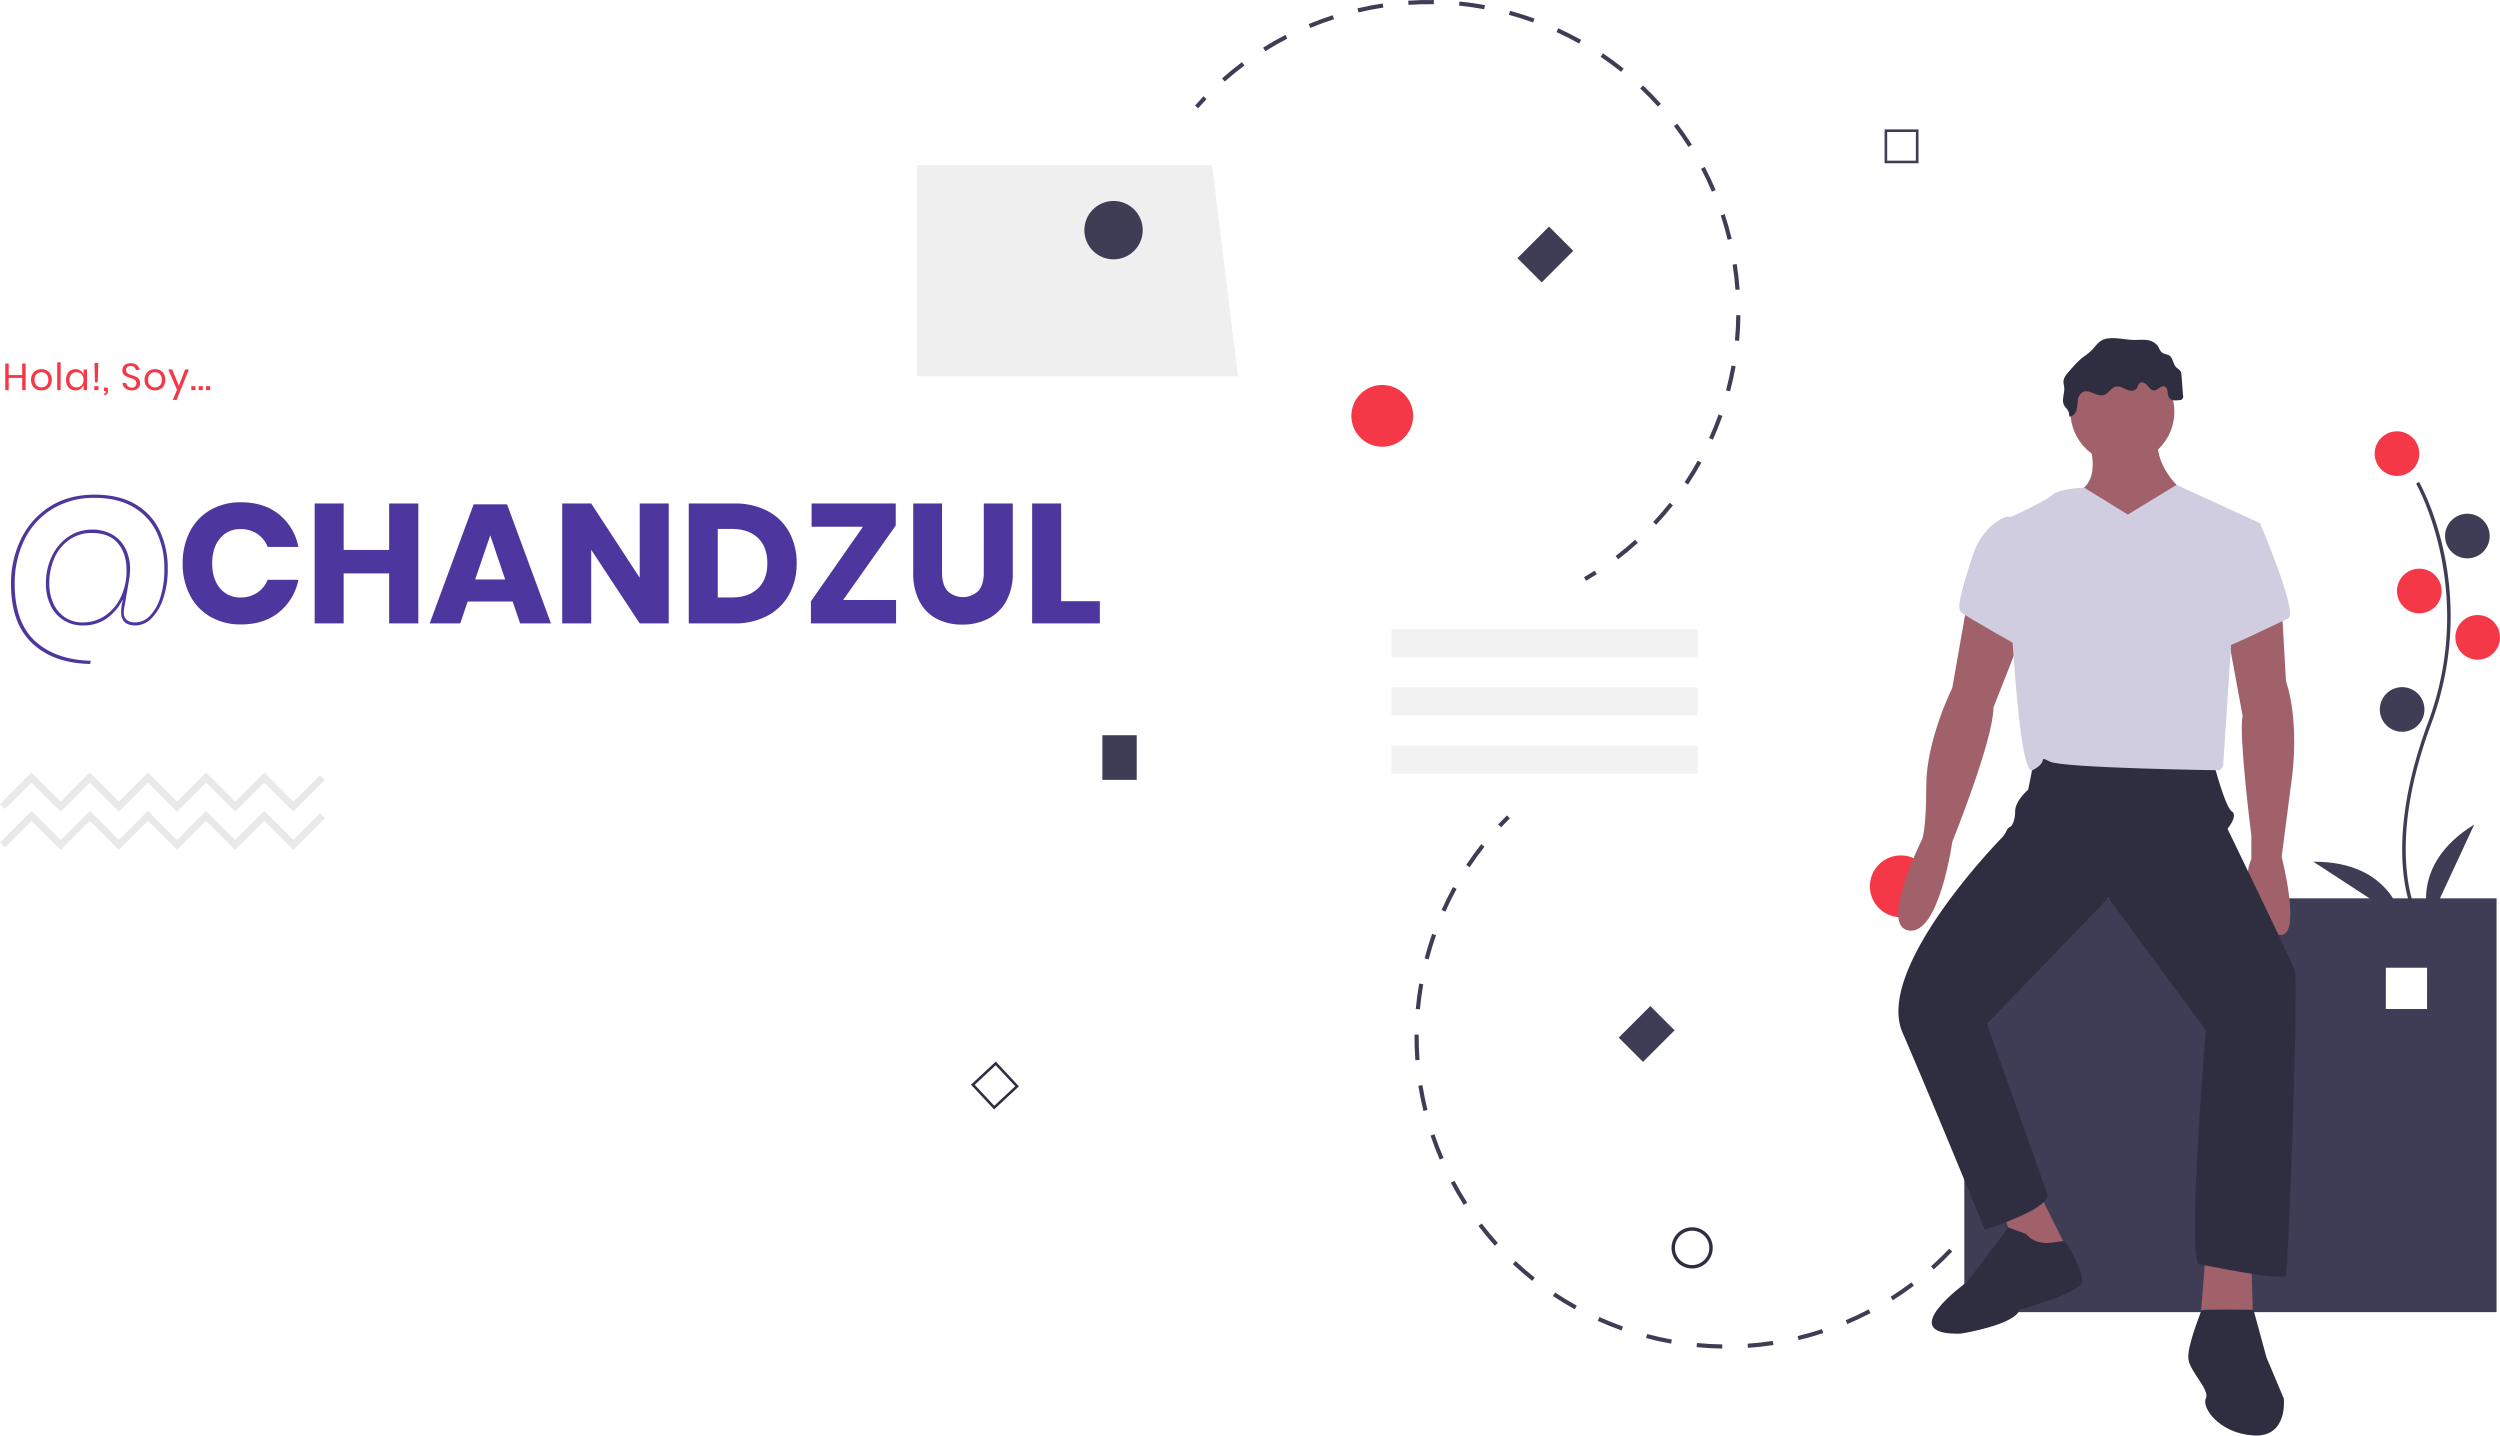 <svg xmlns="http://www.w3.org/2000/svg" width="1060.978" height="609.238" viewBox="0 0 1060.978 609.238">
  <g id="hero-image" transform="translate(-140.939 -217.428)">
    <path id="hashtag" d="M37.872,36.184a16.816,16.816,0,0,1,9,2.268,14.1,14.1,0,0,1,5.472,6.084,19.5,19.5,0,0,1,1.8,8.424,27.276,27.276,0,0,1-.36,4.176L51.7,69.3a10.011,10.011,0,0,0-.216,1.944,3.925,3.925,0,0,0,1.3,3.348,5.887,5.887,0,0,0,3.6.972,8.6,8.6,0,0,0,6.192-2.808A19.5,19.5,0,0,0,67.032,64.8a38.947,38.947,0,0,0,1.656-11.916,35.06,35.06,0,0,0-3.384-15.8A24.492,24.492,0,0,0,55.3,26.5q-6.624-3.78-16.128-3.78a33.668,33.668,0,0,0-18.144,4.788,31.278,31.278,0,0,0-11.772,13.1A41.792,41.792,0,0,0,5.184,59.224q0,16.344,8.676,24.3T37.44,91.84l-.216,1.368Q21.6,92.92,12.6,84.424t-9-25.2A43.224,43.224,0,0,1,7.668,40.576a33.474,33.474,0,0,1,12.1-13.932q8.028-5.292,19.4-5.292,10.224,0,17.172,4.068a25.525,25.525,0,0,1,10.368,11.2,37.168,37.168,0,0,1,3.42,16.272A38.58,38.58,0,0,1,68.292,65.2a21.39,21.39,0,0,1-4.968,8.568,9.687,9.687,0,0,1-6.948,3.1q-6.048,0-6.048-5.76a20.3,20.3,0,0,1,.72-4.968l-.144-.072a21.14,21.14,0,0,1-6.876,7.956,17.267,17.267,0,0,1-9.9,2.844,14.728,14.728,0,0,1-13.716-8.5,20.815,20.815,0,0,1-1.98-9.288,26.173,26.173,0,0,1,2.592-11.736,20.4,20.4,0,0,1,7.056-8.208A17.388,17.388,0,0,1,37.872,36.184Zm0,1.44a16.3,16.3,0,0,0-9.432,2.808,18.285,18.285,0,0,0-6.336,7.7A26.084,26.084,0,0,0,19.872,59.08a20.246,20.246,0,0,0,1.656,8.28,14.034,14.034,0,0,0,4.86,5.976,13.2,13.2,0,0,0,7.74,2.232,16.418,16.418,0,0,0,9.4-2.844,19.6,19.6,0,0,0,6.66-7.884,26.045,26.045,0,0,0,2.448-11.52q0-6.912-3.636-11.3T37.872,37.624Zm63.36-13.032q9.72,0,16.092,5.112a23.391,23.391,0,0,1,8.244,13.824H112.536a11.957,11.957,0,0,0-4.428-5.544,12.377,12.377,0,0,0-7.092-2.016,10.8,10.8,0,0,0-8.712,3.96q-3.312,3.96-3.312,10.584T92.3,61.06a10.844,10.844,0,0,0,8.712,3.924,12.377,12.377,0,0,0,7.092-2.016,12.009,12.009,0,0,0,4.428-5.472h13.032a23.518,23.518,0,0,1-8.244,13.788q-6.372,5.148-16.092,5.148A25.39,25.39,0,0,1,88.2,73.156a22.237,22.237,0,0,1-8.676-9.18,28.834,28.834,0,0,1-3.06-13.464,28.834,28.834,0,0,1,3.06-13.464,22.237,22.237,0,0,1,8.676-9.18A25.39,25.39,0,0,1,101.232,24.592Zm75.24.5V76H164.088V54.76h-19.3V76H132.48V25.1h12.312V44.824h19.3V25.1ZM216.5,66.712h-19.08L194.256,76H181.3l18.648-50.544h14.184L232.776,76h-13.1Zm-3.168-9.36L207,38.632l-6.408,18.72ZM282.744,76H270.432L249.84,44.752V76H237.528V25.1H249.84l20.592,31.536V25.1h12.312Zm54.288-25.56a27,27,0,0,1-3.2,13.284,22.444,22.444,0,0,1-9.216,9.036A29.392,29.392,0,0,1,310.464,76H291.24V25.1h19.224a29.886,29.886,0,0,1,14.184,3.168,22.1,22.1,0,0,1,9.18,8.928A26.8,26.8,0,0,1,337.032,50.44ZM309.384,64.984q7.2,0,11.2-3.816t4-10.728q0-6.912-4-10.728t-11.2-3.816h-5.832V64.984Zm47.376,1.08h22.464V76H343.08V66.64l22.1-31.68H343.368V25.1H379.08v9.36ZM398.736,25.1V54.472q0,5.04,2.268,7.7a9.478,9.478,0,0,0,13.176,0q2.268-2.664,2.268-7.7V25.1H428.76V54.472A24.192,24.192,0,0,1,425.952,66.6a18.254,18.254,0,0,1-7.668,7.416A23.778,23.778,0,0,1,407.3,76.5a22.966,22.966,0,0,1-10.8-2.448,17.386,17.386,0,0,1-7.344-7.416A25.473,25.473,0,0,1,386.5,54.472V25.1ZM449.28,66.568H465.7V76H436.968V25.1H449.28Z" transform="translate(142 406)" fill="#4d369d"/>
    <path id="i-am" d="M9.824-11.28V0H8.352V-5.216H2.624V0H1.168V-11.28H2.624V-6.4H8.352v-4.88Zm6.7,2.384a4.66,4.66,0,0,1,2.264.544A3.893,3.893,0,0,1,20.36-6.784a4.869,4.869,0,0,1,.568,2.4,4.824,4.824,0,0,1-.568,2.392,3.906,3.906,0,0,1-1.568,1.56,4.66,4.66,0,0,1-2.264.544,4.66,4.66,0,0,1-2.264-.544,3.959,3.959,0,0,1-1.576-1.56,4.77,4.77,0,0,1-.576-2.392,4.815,4.815,0,0,1,.576-2.4,3.945,3.945,0,0,1,1.576-1.568A4.66,4.66,0,0,1,16.528-8.9Zm0,1.28a3.044,3.044,0,0,0-1.448.352,2.646,2.646,0,0,0-1.072,1.08,3.638,3.638,0,0,0-.408,1.8A3.6,3.6,0,0,0,14.008-2.6,2.646,2.646,0,0,0,15.08-1.52a3.044,3.044,0,0,0,1.448.352,3.044,3.044,0,0,0,1.448-.352A2.646,2.646,0,0,0,19.048-2.6a3.6,3.6,0,0,0,.408-1.784,3.638,3.638,0,0,0-.408-1.8,2.646,2.646,0,0,0-1.072-1.08A3.044,3.044,0,0,0,16.528-7.616Zm8.144-4.224V0H23.216V-11.84ZM30.992-8.9a3.609,3.609,0,0,1,2.168.64A3.336,3.336,0,0,1,34.4-6.544v-2.24h1.456V0H34.4V-2.24A3.336,3.336,0,0,1,33.16-.528a3.609,3.609,0,0,1-2.168.64,3.982,3.982,0,0,1-2.08-.544,3.763,3.763,0,0,1-1.432-1.56,5.186,5.186,0,0,1-.52-2.392,5.236,5.236,0,0,1,.52-2.4,3.752,3.752,0,0,1,1.432-1.568A3.982,3.982,0,0,1,30.992-8.9Zm.416,1.3a2.82,2.82,0,0,0-2.152.856,3.3,3.3,0,0,0-.808,2.36,3.3,3.3,0,0,0,.808,2.36,2.82,2.82,0,0,0,2.152.856,2.988,2.988,0,0,0,1.544-.4A2.785,2.785,0,0,0,34.016-2.7,3.566,3.566,0,0,0,34.4-4.384a3.614,3.614,0,0,0-.384-1.7,2.719,2.719,0,0,0-1.064-1.128A3.035,3.035,0,0,0,31.408-7.6Zm9.232-3.952-.208,8.24h-1.2l-.208-8.24Zm.1,9.84V0H38.96V-1.712Zm3.84.64A4.343,4.343,0,0,1,44.8.24a2.032,2.032,0,0,1-.416,1.336,1.525,1.525,0,0,1-1.248.5V1.456a.727.727,0,0,0,.584-.216A1.036,1.036,0,0,0,43.9.56V.416h-.816V-1.072ZM58.384-2.928A3,3,0,0,1,58-1.44,2.891,2.891,0,0,1,56.832-.32,3.967,3.967,0,0,1,54.9.112,4.649,4.649,0,0,1,52.9-.3a3.544,3.544,0,0,1-1.392-1.12,3.169,3.169,0,0,1-.6-1.624h1.552a2.195,2.195,0,0,0,.328.936,2.179,2.179,0,0,0,.8.752,2.5,2.5,0,0,0,1.256.3,1.992,1.992,0,0,0,1.472-.512,1.776,1.776,0,0,0,.512-1.312A1.691,1.691,0,0,0,56.472-4a2.551,2.551,0,0,0-.888-.68,12.068,12.068,0,0,0-1.44-.536,14.563,14.563,0,0,1-1.72-.664,2.937,2.937,0,0,1-1.1-.936,2.73,2.73,0,0,1-.456-1.648,2.846,2.846,0,0,1,.424-1.552,2.779,2.779,0,0,1,1.216-1.04,4.386,4.386,0,0,1,1.864-.368,4.013,4.013,0,0,1,2.64.808A3.092,3.092,0,0,1,58.144-8.56H56.576a2.121,2.121,0,0,0-.688-1.184,2.166,2.166,0,0,0-1.52-.512A2.079,2.079,0,0,0,52.96-9.8a1.61,1.61,0,0,0-.528,1.288,1.6,1.6,0,0,0,.344,1.064,2.394,2.394,0,0,0,.856.64,13.779,13.779,0,0,0,1.408.52,14.28,14.28,0,0,1,1.752.672,2.96,2.96,0,0,1,1.128.968A2.894,2.894,0,0,1,58.384-2.928ZM64.7-8.9a4.66,4.66,0,0,1,2.264.544,3.893,3.893,0,0,1,1.568,1.568,4.869,4.869,0,0,1,.568,2.4,4.824,4.824,0,0,1-.568,2.392,3.906,3.906,0,0,1-1.568,1.56A4.66,4.66,0,0,1,64.7.112,4.66,4.66,0,0,1,62.44-.432a3.959,3.959,0,0,1-1.576-1.56,4.77,4.77,0,0,1-.576-2.392,4.815,4.815,0,0,1,.576-2.4A3.945,3.945,0,0,1,62.44-8.352,4.66,4.66,0,0,1,64.7-8.9Zm0,1.28a3.044,3.044,0,0,0-1.448.352,2.646,2.646,0,0,0-1.072,1.08,3.638,3.638,0,0,0-.408,1.8A3.6,3.6,0,0,0,62.184-2.6a2.646,2.646,0,0,0,1.072,1.08,3.044,3.044,0,0,0,1.448.352,3.044,3.044,0,0,0,1.448-.352A2.646,2.646,0,0,0,67.224-2.6a3.6,3.6,0,0,0,.408-1.784,3.638,3.638,0,0,0-.408-1.8,2.646,2.646,0,0,0-1.072-1.08A3.044,3.044,0,0,0,64.7-7.616ZM72-8.784l2.848,6.912,2.64-6.912H79.1L73.888,4.16H72.24l1.824-4.3-3.7-8.64Zm9.888,7.072V0h-1.76V-1.712Zm3.12,0V0h-1.76V-1.712Zm3.12,0V0h-1.76V-1.712Z" transform="translate(142 383)" fill="#f53847"/>
    <g id="wave">
      <path id="Path_2" data-name="Path 2" d="M142,731.739l12.344-12.344,12.344,12.344,12.344-12.344,12.344,12.344,12.344-12.344,12.344,12.344,12.344-12.344,12.344,12.344L253.1,719.394l12.344,12.344,12.344-12.344" transform="translate(0 -172)" fill="none" stroke="#e9e9e9" stroke-width="3"/>
      <path id="Path_3" data-name="Path 3" d="M142,731.739l12.344-12.344,12.344,12.344,12.344-12.344,12.344,12.344,12.344-12.344,12.344,12.344,12.344-12.344,12.344,12.344L253.1,719.394l12.344,12.344,12.344-12.344" transform="translate(0 -155.739)" fill="none" stroke="#e9e9e9" stroke-width="3"/>
    </g>
    <g id="me" transform="translate(503.083 217.428)">
      <path id="Path_6" data-name="Path 6" d="M163.261,185.832H27V96.205H152.251Z" transform="translate(0 -26.103)" fill="#efefef"/>
      <circle id="Ellipse_10" data-name="Ellipse 10" cx="12.387" cy="12.387" r="12.387" transform="translate(98.045 85.289)" fill="#3f3d56"/>
      <path id="Path_7" data-name="Path 7" d="M314.45,91.933c1.174-1.333,2.391-2.659,3.616-3.942l1.283,1.224c-1.21,1.266-2.41,2.575-3.568,3.889Z" transform="translate(-169.442 -47.157)" fill="#3f3d56"/>
      <path id="Path_8" data-name="Path 8" d="M330.181,65.222c2.708-2.4,5.549-4.721,8.444-6.889l1.063,1.418c-2.855,2.139-5.658,4.426-8.33,6.8ZM347.61,52.167c3.066-1.921,6.25-3.738,9.465-5.4l.814,1.575c-3.172,1.639-6.314,3.431-9.338,5.326Zm19.345-10c3.335-1.387,6.774-2.654,10.223-3.767l.545,1.687c-3.4,1.1-6.8,2.348-10.087,3.716Zm21.126-4.963-.406-1.725c3.527-.83,7.126-1.523,10.7-2.061l.264,1.753C395.114,35.706,391.563,36.39,388.082,37.209Zm21.238-3.194-.119-1.768c3.61-.242,7.274-.335,10.891-.278l-.028,1.773c-3.568-.057-7.183.035-10.744.274Zm21.474.344.175-1.763c3.6.358,7.233.872,10.8,1.527l-.321,1.743c-3.514-.647-7.1-1.154-10.649-1.507ZM497.223,267.9c2.831-2.168,5.608-4.484,8.255-6.884l1.19,1.313c-2.683,2.432-5.5,4.78-8.368,6.977ZM451.931,38.249l.463-1.711c3.491.946,6.987,2.051,10.393,3.283l-.6,1.666C458.824,40.272,455.375,39.182,451.931,38.249Zm61.206,215.223c2.437-2.606,4.8-5.347,7.013-8.147l1.39,1.1c-2.246,2.837-4.638,5.615-7.108,8.256Zm-41-207.914.738-1.612c3.291,1.506,6.559,3.167,9.714,4.937l-.867,1.546C478.608,48.682,475.383,47.043,472.136,45.558ZM526.471,236.63c1.98-2.972,3.861-6.062,5.59-9.184l1.551.859c-1.753,3.164-3.659,6.3-5.665,9.308Zm-35.6-180.563.99-1.469c3,2.022,5.953,4.193,8.777,6.454l-1.107,1.384C496.748,60.2,493.835,58.062,490.875,56.067ZM536.88,217.836c1.468-3.255,2.82-6.611,4.016-9.974l1.67.594c-1.213,3.409-2.582,6.81-4.07,10.109ZM507.642,69.49l1.217-1.288c2.63,2.487,5.187,5.111,7.6,7.8l-1.319,1.183C512.76,74.533,510.237,71.944,507.642,69.49Zm36.437,128.1c.917-3.456,1.7-6.988,2.325-10.5l1.745.311c-.635,3.558-1.428,7.138-2.357,10.641Zm-22.1-112.117,1.413-1.07c2.184,2.883,4.273,5.892,6.209,8.944l-1.5.949C526.19,91.288,524.13,88.319,521.975,85.475Zm25.878,90.964c.334-3.553.522-7.166.56-10.737l1.772.019c-.038,3.62-.229,7.282-.567,10.884ZM533.475,103.6l1.57-.822c1.676,3.2,3.24,6.516,4.649,9.852l-1.633.69c-1.391-3.291-2.933-6.561-4.586-9.719Zm14.606,51.351c-.257-3.553-.667-7.146-1.219-10.68l1.751-.273c.559,3.581.975,7.224,1.236,10.825Zm-6.249-31.567,1.684-.554c1.128,3.432,2.132,6.968,2.978,10.48l-1.723.415c-.835-3.468-1.826-6.955-2.939-10.342Z" transform="translate(-173.71 -31.952)" fill="#3f3d56"/>
      <path id="Path_9" data-name="Path 9" d="M541.012,367.088c1.513-.884,3.028-1.811,4.5-2.757l.956,1.492c-1.5.958-3.033,1.9-4.566,2.794Z" transform="translate(-230.915 -122.136)" fill="#3f3d56"/>
      <path id="Path_11" data-name="Path 11" d="M762.5,555.158v175.61H988.388V555.158ZM958.891,602.12H941.4V584.625h17.5Z" transform="translate(-291.011 -173.913)" fill="#3f3d56"/>
      <rect id="Rectangle_11" data-name="Rectangle 11" width="14.573" height="18.945" transform="translate(105.696 312.021)" fill="#3f3d56"/>
      <rect id="Rectangle_12" data-name="Rectangle 12" width="14.573" height="18.945" transform="translate(338.231 426.962) rotate(45)" fill="#3f3d56"/>
      <rect id="Rectangle_13" data-name="Rectangle 13" width="14.573" height="18.945" transform="translate(295.24 96.144) rotate(45)" fill="#3f3d56"/>
      <path id="Path_12" data-name="Path 12" d="M783.988,718.1c-.807,1.583-1.656,3.169-2.523,4.716l-1.546-.867c.857-1.527,1.695-3.093,2.491-4.654Z" transform="translate(-295.737 -217.906)" fill="#3f3d56"/>
      <path id="Path_13" data-name="Path 13" d="M684.131,679.541c-2.027,3-4.2,5.952-6.468,8.771l-1.382-1.11c2.235-2.781,4.382-5.693,6.381-8.653ZM670.49,696.515c-2.492,2.622-5.126,5.173-7.828,7.581l-1.18-1.323c2.666-2.375,5.264-4.891,7.723-7.478ZM654.233,711c-2.886,2.172-5.9,4.253-8.967,6.188l-.946-1.5c3.024-1.908,6-3.962,8.848-6.1ZM635,721.057l.822,1.57c-3.211,1.68-6.525,3.245-9.849,4.652l-.691-1.633C628.564,724.258,631.833,722.714,635,721.057Zm-19.78,8.368.554,1.684c-3.437,1.131-6.963,2.131-10.48,2.974l-.413-1.724c3.471-.831,6.949-1.818,10.34-2.934Zm-20.887,5,.268,1.752c-3.577.548-7.223.952-10.836,1.2l-.122-1.768c3.565-.246,7.161-.645,10.691-1.185ZM471.986,524.7c-2.2,2.8-4.319,5.737-6.287,8.718l-1.479-.977c1.995-3.022,4.139-6,6.372-8.837ZM572.9,735.907l-.024,1.772c-3.616-.05-7.278-.251-10.883-.6l.17-1.764C565.715,735.659,569.328,735.858,572.9,735.907ZM460.154,542.629c-1.713,3.13-3.318,6.371-4.769,9.633l-1.62-.721c1.471-3.306,3.1-6.591,4.834-9.763Zm91.353,191.216-.314,1.745c-3.562-.642-7.14-1.439-10.636-2.37l.456-1.712c3.45.918,6.981,1.7,10.495,2.338ZM451.42,562.255c-1.18,3.371-2.234,6.831-3.134,10.285l-1.715-.447c.912-3.5,1.98-7.007,3.176-10.423Zm79.326,166.065-.594,1.669c-3.408-1.213-6.808-2.583-10.105-4.072l.729-1.615C524.029,725.77,527.384,727.122,530.746,728.319ZM446,583.046c-.614,3.518-1.089,7.1-1.413,10.659l-1.765-.16c.328-3.6.81-7.237,1.432-10.8Zm65.166,136.435-.859,1.55c-3.166-1.755-6.294-3.663-9.3-5.67l.985-1.474C504.961,715.867,508.048,717.749,511.171,719.481ZM444.059,604.442c-.029,3.575.09,7.191.355,10.746l-1.768.132c-.268-3.6-.389-7.269-.36-10.893Zm49.257,103.114-1.1,1.388c-2.831-2.25-5.6-4.646-8.235-7.121l1.214-1.291c2.6,2.442,5.33,4.805,8.123,7.025Zm-47.66-81.687c.559,3.525,1.274,7.071,2.124,10.54l-1.721.422c-.862-3.516-1.587-7.111-2.154-10.684Zm32.017,66.982-1.317,1.186c-2.419-2.684-4.757-5.507-6.951-8.388l1.41-1.073C472.981,687.419,475.288,690.2,477.674,692.852Zm-26.9-46.115c1.132,3.378,2.421,6.757,3.834,10.043l-1.629.7c-1.431-3.33-2.739-6.755-3.885-10.179Zm13.893,29.026-1.494.954c-1.945-3.044-3.8-6.22-5.488-9.412l1.566-.83C460.92,669.627,462.746,672.759,464.665,675.763Z" transform="translate(-204.126 -165.353)" fill="#3f3d56"/>
      <path id="Path_14" data-name="Path 14" d="M495.958,508.1c-1.246,1.232-2.484,2.507-3.679,3.789l-1.3-1.208c1.211-1.3,2.466-2.592,3.729-3.841Z" transform="translate(-217.34 -160.802)" fill="#3f3d56"/>
      <path id="Path_15" data-name="Path 15" d="M1023.446,498.484c-.167-.273-4.11-6.857-5.477-20.528-1.254-12.543-.448-33.684,10.517-63.174,20.771-55.868-4.787-100.945-5.048-101.394l1.261-.732c.066.114,6.661,11.607,10.557,29.908a130.476,130.476,0,0,1-5.4,72.726c-20.736,55.772-5.32,82.174-5.162,82.435Z" transform="translate(-360.207 -108.115)" fill="#3f3d56"/>
      <circle id="Ellipse_11" data-name="Ellipse 11" cx="9.473" cy="9.473" r="9.473" transform="translate(645.642 183.046)" fill="#f53847"/>
      <circle id="Ellipse_12" data-name="Ellipse 12" cx="9.473" cy="9.473" r="9.473" transform="translate(675.517 218.022)" fill="#3f3d56"/>
      <circle id="Ellipse_13" data-name="Ellipse 13" cx="9.473" cy="9.473" r="9.473" transform="translate(655.114 241.339)" fill="#f53847"/>
      <circle id="Ellipse_14" data-name="Ellipse 14" cx="9.473" cy="9.473" r="9.473" transform="translate(679.889 261.014)" fill="#f53847"/>
      <circle id="Ellipse_15" data-name="Ellipse 15" cx="9.473" cy="9.473" r="9.473" transform="translate(647.828 291.618)" fill="#3f3d56"/>
      <path id="Path_16" data-name="Path 16" d="M1032.936,552.964s-9.473-23.318,18.945-40.806Z" transform="translate(-363.977 -162.246)" fill="#3f3d56"/>
      <path id="Path_17" data-name="Path 17" d="M1003.48,558.422s-4.311-24.8-37.678-24.584Z" transform="translate(-346.172 -168.128)" fill="#3f3d56"/>
      <path id="Path_18" data-name="Path 18" d="M600.727,764.242a8.744,8.744,0,1,1,8.744-8.744A8.744,8.744,0,0,1,600.727,764.242Zm0-16.031a7.287,7.287,0,1,0,7.287,7.287,7.287,7.287,0,0,0-7.287-7.287Z" transform="translate(-244.745 -225.899)" fill="#2f2e41"/>
      <path id="Path_19" data-name="Path 19" d="M730.455,121.688H716.07V107.3h14.385Zm-13.278-1.107h12.172V108.409H717.176Z" transform="translate(-278.413 -52.397)" fill="#3f3d56"/>
      <path id="Path_20" data-name="Path 20" d="M193.8,670.554l-9.812-10.519,10.519-9.812,9.812,10.519Zm-8.248-10.465,8.3,8.9,8.9-8.3-8.3-8.9Z" transform="translate(-134.044 -199.707)" fill="#2f2e41"/>
      <rect id="Rectangle_14" data-name="Rectangle 14" width="129.966" height="11.96" transform="translate(228.386 267.005)" fill="#f2f2f2"/>
      <path id="Path_37" data-name="Path 37" d="M0,0H129.966V11.96H0Z" transform="translate(228.386 291.723)" fill="#f2f2f2"/>
      <path id="Path_38" data-name="Path 38" d="M0,0H129.966V11.96H0Z" transform="translate(228.386 316.44)" fill="#f2f2f2"/>
      <circle id="Ellipse_16" data-name="Ellipse 16" cx="13.116" cy="13.116" r="13.116" transform="translate(211.354 163.372)" fill="#f53847"/>
      <circle id="Ellipse_17" data-name="Ellipse 17" cx="13.116" cy="13.116" r="13.116" transform="translate(431.412 363.028)" fill="#f53847"/>
      <circle id="Ellipse_18" data-name="Ellipse 18" cx="22.07" cy="22.07" r="22.07" transform="translate(516.515 152.623)" fill="#a0616a"/>
      <path id="Path_25" data-name="Path 25" d="M831.876,285.523s7.357,16.553-2.759,22.99,16.553,33.105,16.553,33.105L875.1,310.352s-15.633-10.116-12.874-26.668Z" transform="translate(-308.464 -100.255)" fill="#a0616a"/>
      <path id="Path_26" data-name="Path 26" d="M753.4,382.121,746.959,418.9s-11.035,22.07-11.035,41.382-1.839,22.99-1.839,22.99-18.392,36.784-5.518,38.623,18.392-37.7,18.392-37.7,17.472-43.221,17.472-57.015l11.955-30.347Z" transform="translate(-280.563 -126.963)" fill="#a0616a"/>
      <path id="Path_27" data-name="Path 27" d="M938.777,384.645l1.839,32.186s6.437,16.553,1.839,45.98l-3.678,28.507s8.276,32.186,0,33.105-18.392-20.231-12.874-32.186V482.122s-5.518-43.221-3.678-50.578L915.788,396.6Z" transform="translate(-332.602 -127.648)" fill="#a0616a"/>
      <path id="Path_28" data-name="Path 28" d="M657.776,700.216l9.2,23.909,20.231-3.678L674.328,694.7Z" transform="translate(-171.148 -188.492)" fill="#a0616a"/>
      <path id="Path_29" data-name="Path 29" d="M776.64,728.773l-2.759,34.945h22.99l-.92-30.347Z" transform="translate(-202.651 -197.737)" fill="#a0616a"/>
      <path id="Path_30" data-name="Path 30" d="M781.94,471.9l-2.759,13.794s-5.518,4.6-5.518,9.2-1.839,6.437-1.839,6.437-.92,0-1.839,1.839a11.375,11.375,0,0,1-1.839,2.759s-54.256,55.176-42.3,82.763,34.945,83.683,34.945,83.683,26.668-8.276,26.668-14.713l-25.749-72.648,51.5-53.336,41.382,56.1s-8.276,98.4-2.759,99.316,35.864,7.357,36.784,4.6,5.518-125.065,3.678-129.663-28.507-59.774-28.507-59.774,4.6-5.518,1.839-7.357-7.357-19.312-7.357-19.312S786.538,463.623,781.94,471.9Z" transform="translate(-280.598 -150.531)" fill="#2f2e41"/>
      <path id="Path_31" data-name="Path 31" d="M838.559,326.946l-18.536-11.432s-10.891.4-13.65,3.156-19.311,10.116-19.311,10.116S790.74,439.137,798.1,435.458s1.839-6.437,7.357-3.678,70.809,3.678,71.728,3.678,1.839-1.839,1.839-1.839l3.678-56.1,11.955-46.9L859.262,314.34Z" transform="translate(-297.675 -108.572)" fill="#d0cde1"/>
      <path id="Path_32" data-name="Path 32" d="M786.965,332.9h-7.357s-10.116,2.759-14.714,17.472-6.437,21.151-4.6,22.99S786.966,389,786.966,389Z" transform="translate(-290.222 -113.609)" fill="#d0cde1"/>
      <path id="Path_33" data-name="Path 33" d="M914.652,335.426l12.874.92s16.553,38.623,11.955,40.462-31.266,15.633-31.266,12.874S914.652,335.426,914.652,335.426Z" transform="translate(-330.547 -114.294)" fill="#d0cde1"/>
      <path id="Path_34" data-name="Path 34" d="M783.53,749.6l-7.5-2.759L758.7,769.833s-32.186,22.99-2.759,22.07c0,0,22.99-3.678,24.829-10.116,0,0,26.668-7.357,26.668-11.955s-6.129-16.855-8.122-17.164S789.048,756.04,783.53,749.6Z" transform="translate(-285.867 -225.923)" fill="#2f2e41"/>
      <path id="Path_35" data-name="Path 35" d="M920.625,794.762s-22.356-.363-22.213.278-6.294,15.355-5.375,20.873,9.2,12.874,7.357,16.553,5.518,14.713,20.231,15.633S933.5,832.465,933.5,832.465l-7.357-17.472Z" transform="translate(-326.405 -238.897)" fill="#2f2e41"/>
      <path id="Path_36" data-name="Path 36" d="M831.661,234.536a41.781,41.781,0,0,1-3.452,2.641,32.823,32.823,0,0,0-4.162,4.134l-1.423,1.593c-1.211,1.356-2.5,2.9-2.445,4.72.019.674.226,1.329.307,2,.322,2.656-1.3,5.576.035,7.894.386.67.984,1.194,1.41,1.84a4.3,4.3,0,0,1,.68,2.8c1.436.059,2.614-1.228,3.065-2.593a26.131,26.131,0,0,0,.609-4.26,4.57,4.57,0,0,1,2.126-3.557c2.754-1.35,5.917,2.159,8.857,1.285,2.053-.611,3.135-3.155,5.234-3.582,1.5-.305,2.948.587,4.344,1.22s3.278.925,4.265-.247c.654-.776.723-2.02,1.59-2.548,1.039-.632,2.34.248,3.127,1.176s1.656,2.062,2.871,2.028c1.613-.045,2.848-2.193,4.379-1.683,1.728.575.933,3.34,1.982,4.829.886,1.259,2.742,1.185,4.268.977a1.529,1.529,0,0,0,1.591-2.041l-.637-8.45a4.081,4.081,0,0,0-.374-1.686c-.444-.8-1.362-1.211-1.987-1.883-1.313-1.414-1.25-3.894-2.884-4.922-.848-.534-1.957-.518-2.8-1.061-1.08-.7-1.428-2.093-2.184-3.132a6.67,6.67,0,0,0-4.8-2.363c-1.828-.189-3.672.039-5.509-.021-3.734-.122-7.468-1.173-11.22-.558C835.253,229.622,833.879,232.4,831.661,234.536Z" transform="translate(-306.608 -85.388)" fill="#2f2e41"/>
    </g>
  </g>
</svg>
